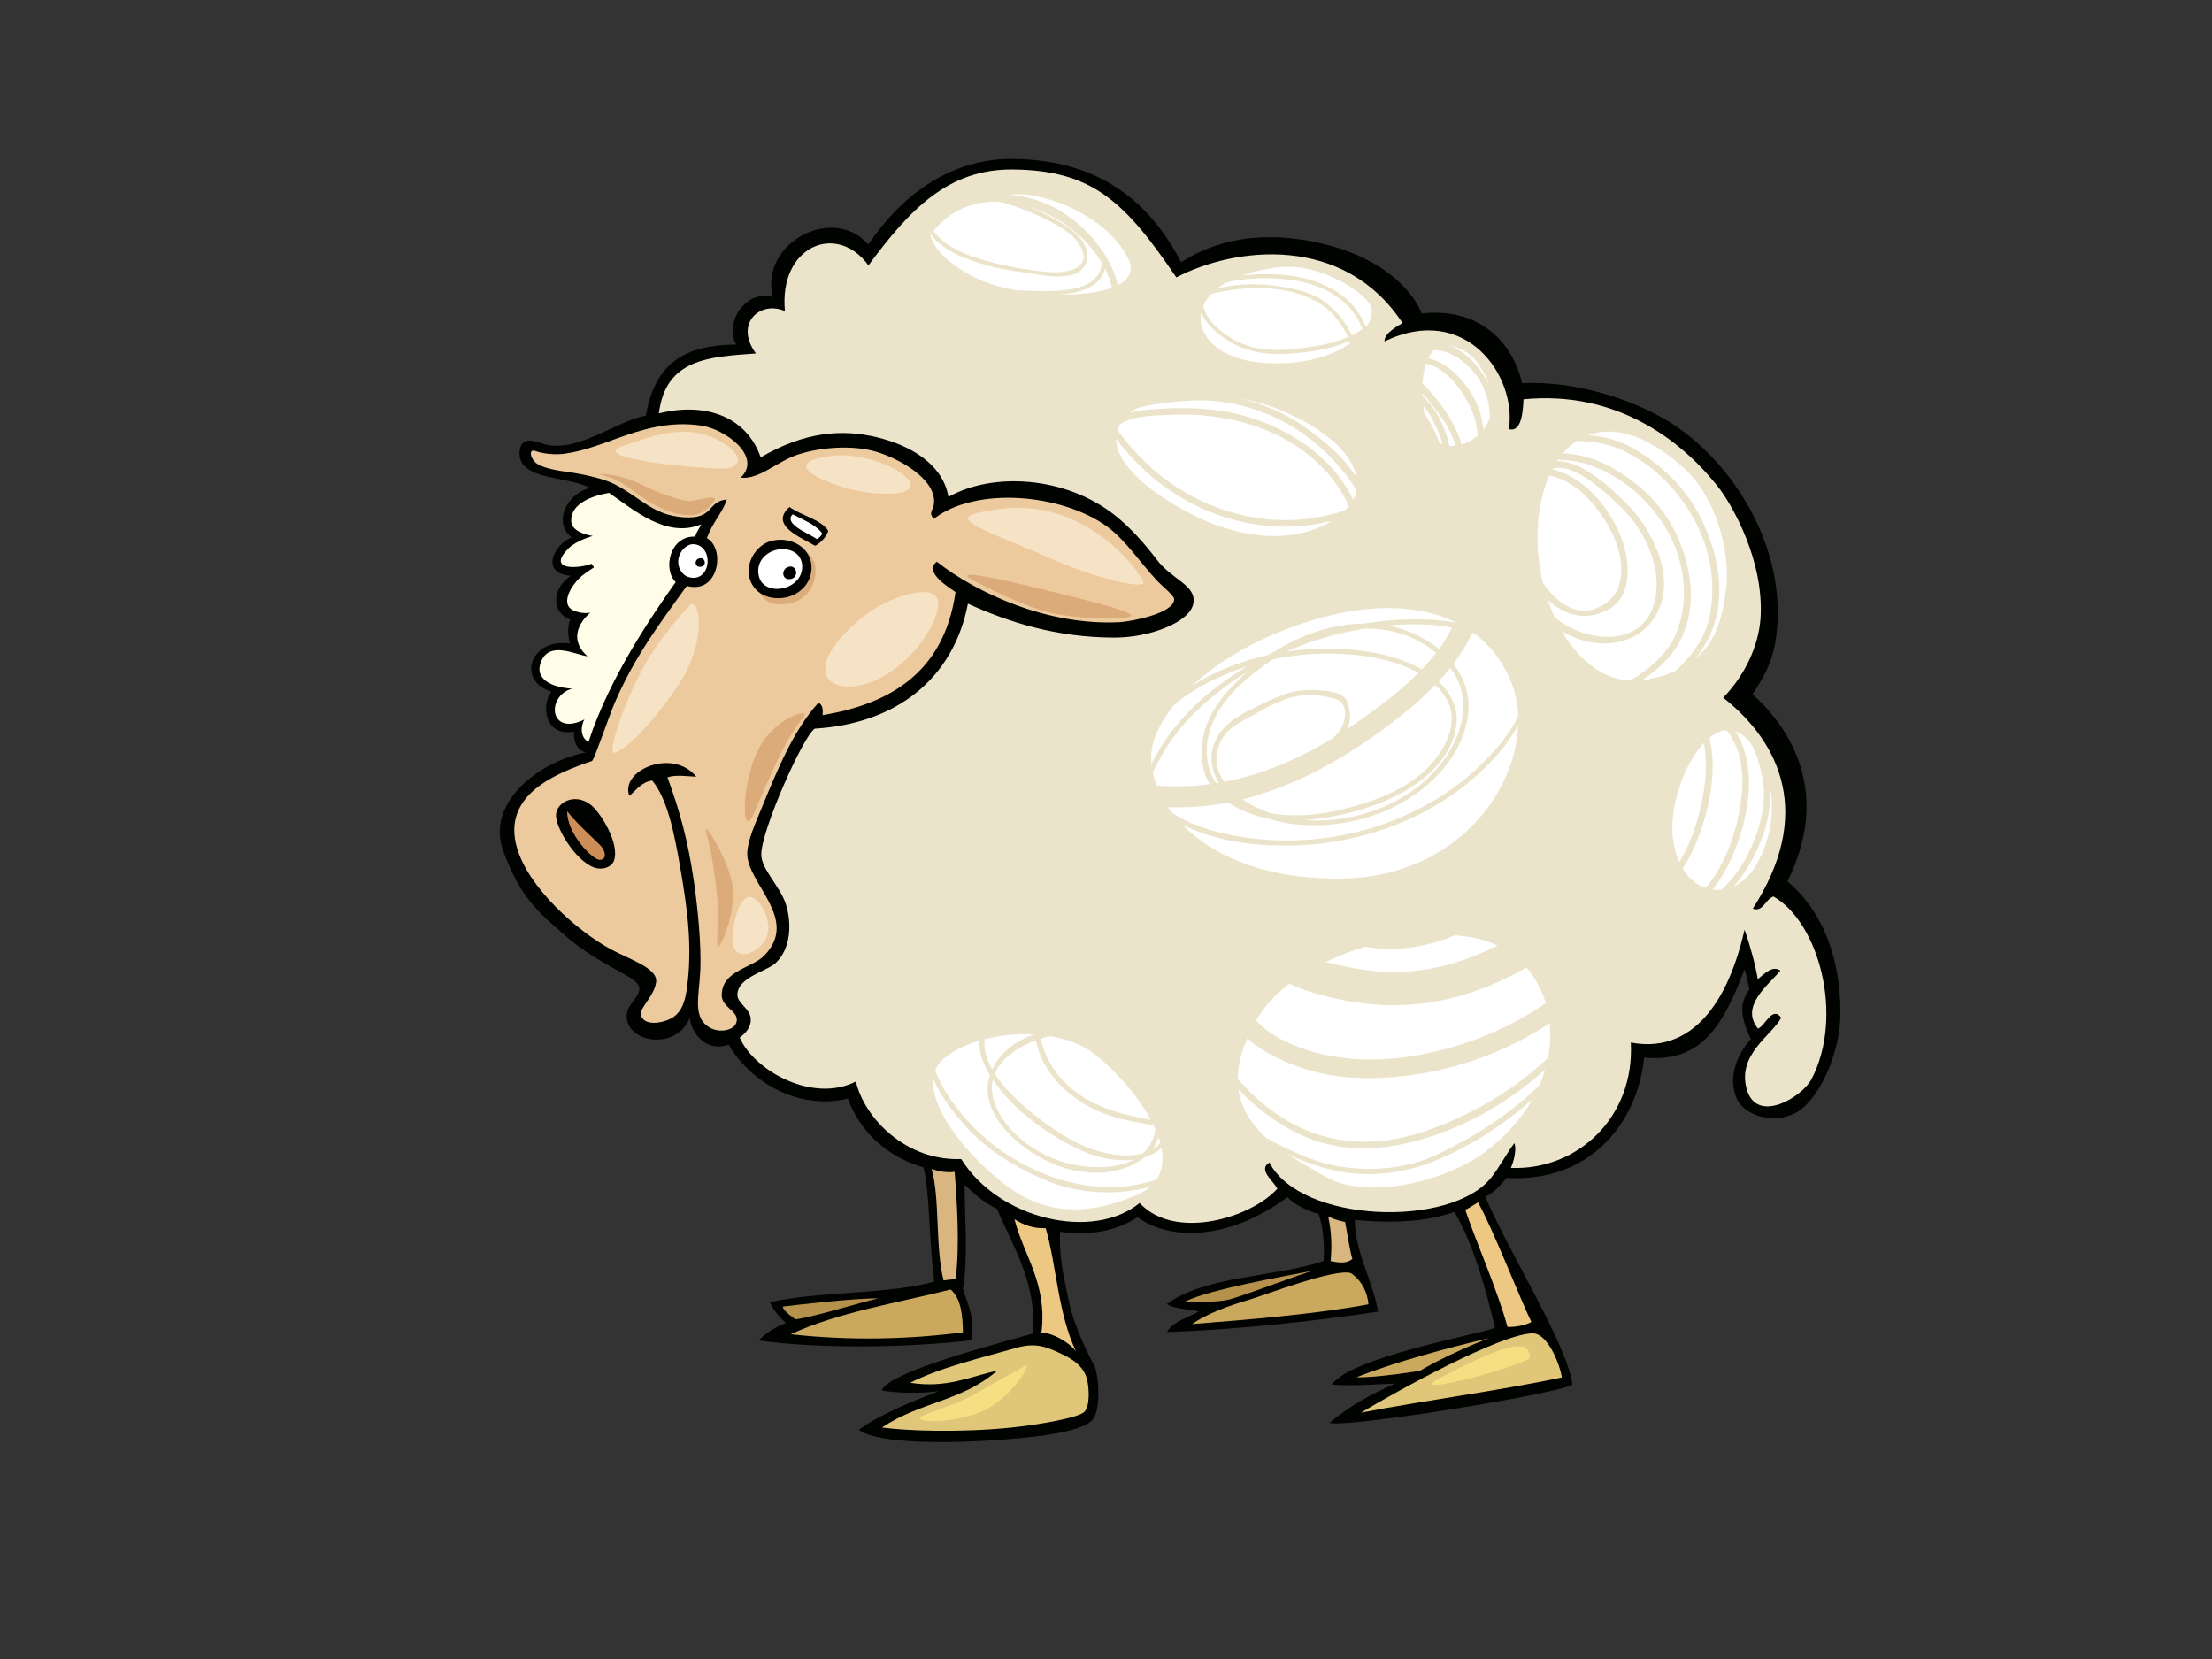 <?xml version="1.0" encoding="utf-8"?>
<!-- Generator: Adobe Illustrator 17.0.0, SVG Export Plug-In . SVG Version: 6.00 Build 0)  -->
<!DOCTYPE svg PUBLIC "-//W3C//DTD SVG 1.1//EN" "http://www.w3.org/Graphics/SVG/1.1/DTD/svg11.dtd">
<svg version="1.1" id="Layer_1" xmlns="http://www.w3.org/2000/svg" xmlns:xlink="http://www.w3.org/1999/xlink" x="0px" y="0px"
	 width="800px" height="600px" viewBox="0 0 800 600" enable-background="new 0 0 800 600" xml:space="preserve">
<rect x="0" y="0" width="800" height="600" fill="#333333" stroke="none"/>
<g>
	<path fill-rule="evenodd" clip-rule="evenodd" fill="#D9B57F" d="M478.368,437.522l9.259,2.315l3.208,17.808
		c0,0-2.851,1.602-6.77,1.247c-3.917-0.357-4.629-1.959-4.629-3.027c0-1.068,0.889-6.589,0.889-9.617
		C480.326,443.218,478.368,437.522,478.368,437.522z"/>
	<path fill-rule="evenodd" clip-rule="evenodd" fill="#000300" d="M233.575,150.334c3.325-19.466,14.527-25.561,32.688-25.734
		c-4.457-7.932,3.501-20.054,13.214-17.155c-4.832-19.731,22.018-33.622,34.543-19.01c11.036-16.511,28.791-31.218,52.329-30.977
		c32.815,0.335,50.2,17.097,60.833,37.362c7.256-4.628,24.646-13.782,53.79-6.003c17.508,4.674,29.37,14.792,33.224,24.573
		c20.863-2.355,32.921,10.484,36.302,25.224c19.715-1.084,42.547,6.324,56.585,16.191c19.817,13.931,37.099,40.964,35.79,69.707
		c-0.588,12.901-3.999,18.791-9.032,26.587c14.276,12.774,28.306,36.185,12.61,67.661c15.93,13.413,19.705,34.3,19.086,50.108
		c-0.492,12.429-7.645,29.271-16.36,33.744c-7.613,3.909-18.854,1.233-21.476-6.306c-3.829-10.994,5.563-20.532,5.563-20.532
		s-3.176-5.822-3.176-10.827c0-3.919,2.556-6.987,2.556-6.987s-0.578-3.951-1.704-7.33c-8.506,22.391-16.675,33.609-36.302,31.871
		c-2.534,24.268-20.096,45.254-49.753,43.507c-2.451,2.965-4.766,5.469-7.715,6.82c8.978,20.875,29.618,53.525,31.467,67.731
		c0.339,2.626-81.058,15.965-87.817,14.045c7.549-6.262,14.292-9.988,23.8-14.242c-8.508,0.375-16.513,1.002-23.017,0.375
		c7.256-10.008,52.589-17.96,59.138-20.514c-3.682-14.905-7.627-29.608-14.684-41.915c-10.203,3.515-22.128,4.234-36.075,2.885
		c0.114,11.988,6.711,22.385,8.372,33.182c-23.999,3.602-52.11,6.593-76.235,7.366c1.594-3.515,7.145-5.071,11.448-7.398
		c-2.277-0.857-8.446-0.704-11.574-2.704c14.011-10.399,39.261-9.651,56.709-15.579c0.412-6.302-0.227-12.614-1.853-17.117
		c-2.993-0.398-9.131-3.505-11.191-6.003c-22.584,16.635-43.648,15.176-54.232,7.256c-8.131,5.252-17.067,6.651-28.036,5.306
		c-0.432,8.113,1.016,15.085,3.269,25.465c2.25,10.383,8.034,20.851,9.016,22.754c1.781,3.453,2.514,15.738-0.341,19.482
		c-3.949,5.188-23.937,6.8-34.069,7.551c-14.658,1.084-43.405,1.877-50.66-3.63c7.005-5.252,18.763-10.132,29.044-14.027
		c-6.404,0.893-14.391,0.819-20.763-0.193c1.975-5.794,30.998-14.174,54.655-20.578c1.484-18.49-7.241-31.548-12.999-45.159
		c-4.28-1.973-8.032-5.101-11.658-8.729c-0.058,11.487,1.327,26.414-0.626,37.675c1.688,5.495,4.75,11.367,2.919,18.649
		c-24.686,2.718-53.957,3.092-76.854,0.04c3.134-3.078,6.135-4.828,9.888-6.33c-2.118-1.943-4.128-4.128-5.754-7.504
		c17.265-3.989,44.031-2.877,59.417-7.507c-1.994-15.198-1.502-31.897-3.879-41.279c-17.262-5.001-24.836-17.577-27.324-24.858
		c-19.089,4.495-36.071-7.103-43.16-19.536c-8.233,2.957-13.403-4.315-14.083-9.54c-5.204,12.248-23.822,8.619-22.716-1.59
		c0.56-5.192,9.442-8.462,0.683-13.403c-8.249-4.654-15.706-8.382-23.626-15.447c-8.294-7.396-15.553-12.698-21.807-30.213
		c-6.256-17.51,13.176-32.255,30.074-35.519c-2.897-0.211-4.967-4.053-4.381-7.507c-10.881,2.128-11.909-10.028-8.199-14.423
		c-13.021-4.045-7.446-19.589,6.681-17.396c-0.731-2.702-0.996-5.836,0.084-8.689c-6.955-2.552-6.724-11.361,0.281-15.83
		c-11.855-0.954-5.477-11.961,0.233-13.827c-7.545-6.308-0.339-16.689,6.671-17.874c-7.474-4.445-25.836-2.602-25.503-12.753
		c0.233-7.043,6.495-3.748,9.506-3.013C209.178,163.634,222.848,152.221,233.575,150.334z M481.225,456.08
		c4.132,0.899,6.129,0.626,7.88-0.751c-1.124-3.877-2.024-10.389-2.626-13.385c-1.875-0.374-3.877-0.875-6.129-2.002
		C481.6,445.572,481.727,450.953,481.225,456.08z"/>
	<path fill-rule="evenodd" clip-rule="evenodd" fill="#EDCA9E" d="M267.825,172.777c6.983,0.636,12.794-5.674,20.616-8.332
		c7.159-2.433,19.468-3.853,28.787-0.966c8.016,2.488,21.17,9.618,20.584,18.438c-0.175,2.644-2.248,3.425-0.064,5.722
		c14.832-11.642,45.866-9.299,62.577,2.756c6.613,4.772,11.943,12.981,18.215,19.701c1.544,1.654,5.995,5.252,6.085,6.465
		c0.385,5.226-15.667,8.245-19.687,8.454c-26.147,1.349-51.869-10.632-66.121-21.865c-5.146,3.794,5.168,9.783,6.758,10.976
		c-4.232,30-25.019,40.67-48.101,44.523c0.223-1.269,0.191-4.073-1.55-4.407c-8.918,9.787-14.788,24.097-20.819,38.855
		c-1.811,4.427-4.746,10.825-4.853,15.429c-0.249,10.952,19.092,23.736,6.19,37.027c-4.598,4.736-15.36,5.37-15.419,14.365
		c-0.028,4.2,5.521,5.547,5.451,8.902c-0.082,3.873-5.826,4.643-8.928,3.242c-7.493-3.387-4.658-11.546-4.26-21.305
		c0.365-9.022-0.904-22.062-2.271-31.574c-2.176-15.109-5.115-25.756-9.624-38.048c2.987-1.032,7.237-0.365,10.421-0.213
		c-8.52-10.578-27.705-2.289-24.212,6.916c2.443-2.004,4.449-5.083,8.283-5.533c5.417,6.531,7.918,18.54,10.171,31.674
		c2.477,14.453,4.387,27.798,2.473,42.732c-0.548,4.276-1.469,8.802-5.099,11.18c-3.626,2.375-11.062,3.345-11.652-1.084
		c-0.321-2.427,4.899-6.673,5.525-11.674c0.626-5.005-9.709-8.205-16.318-11.781c-12.375-6.706-29.717-22.192-33.967-36.563
		c-5.78-19.558,14.439-27.193,27.141-31.602c1.269-1.732,5.948-15.878,8.257-21.214c7.229-16.708,16.111-28.366,25.965-42.074
		c11.505,3.21,14.132-13.475,7.262-17.278c2.255-6.129,5.346-8.585,7.242-13.979c-7.324,0.624-4.323,7.243-15.822,6.43
		c-10.853-0.767-15.24-7.025-24.776-11.945c-3.923-2.026-11.355-3.656-16.651-4.381c-4.81-0.661-9.988-1.622-11.989-3.497
		c-2-1.877-2.413-5.019,0-4.128c2.417,0.889,6.776,1.442,10.259,1c6.41-0.813,12.903-3.262,18.832-5.423
		c9.59-3.493,19.424-6.476,30.861-4.79C262.475,155.222,275.861,165.263,267.825,172.777z"/>
	<path fill-rule="evenodd" clip-rule="evenodd" fill="#FFFCE7" d="M195.898,238.8c3.188-6.868,12.218-2.04,16.567-1.443
		c-8.938-8.061,1.072-15.818,1.072-15.818s-2.174,0.657-5.555-0.514c-4.84-1.672-2.775-6.982,0.552-10.869
		c2.182-2.554,5.137-4.124,6.236-4.935c-0.008-0.646-0.757-0.719-0.767-1.363c-3.283,1.516-16.912,3.166-8.472-5.461
		c2.855-2.919,8.84-4.567,8.84-4.567s-7.693-0.962-7.796-5.429c-0.148-6.338,7.583-9.123,13.71-10.146
		c9.012,6.226,20.845,16.571,33.326,11.385c-0.813,1.745-1.841,2.917-2.158,4.427c-9.283-0.366-11.809,11.923-7.069,16.428
		c-7.747,10.98-23.806,33.953-31.53,57.803c-2.987-1.399-2.947-5.732-1.484-8.091c-12.732,6.33-13.971-8.52-4.465-11.148
		C200.026,248.683,192.645,245.804,195.898,238.8z"/>
	<path fill-rule="evenodd" clip-rule="evenodd" fill="#DCAB7A" d="M282.513,197.537c5.7-1.327,14.629,2.471,11.969,12.351
		c-2.445,9.076-12.728,9.879-16.91,7.599C273.394,215.206,266.98,201.165,282.513,197.537z"/>
	<path fill-rule="evenodd" clip-rule="evenodd" fill="#000300" d="M201.106,295.401c-0.468-5.009,6.565-8.92,12.471-4.399
		c3.578,2.738,10.737,14.186,8.434,20.359c-0.705,1.889-3.286,3.172-6.017,2.676C209.385,312.839,201.608,300.805,201.106,295.401z"
		/>
	<path fill-rule="evenodd" clip-rule="evenodd" fill="#CD8D57" d="M205.145,293.407c3.907,5.075,11.391,11.44,12.52,12.941
		c1.124,1.502,1.999,4.377-0.626,4.627C214.412,311.227,204.898,301.309,205.145,293.407z"/>
	<path fill-rule="evenodd" clip-rule="evenodd" fill="#ECE4CA" d="M273.38,127.835c-7.938-10.873,1.568-19.255,10.506-15.32
		c-2.307-23.447,18.709-32.329,30.188-16.531c14.913-20.176,28.781-34.89,52.19-34.688c28.896,0.251,40.632,11.757,59.166,39.028
		c21.369-11.136,60.62-15.738,81.811,16.513c-1.504,0.873-6.756,3.752-6.507,6.629c29.482-14.166,47.93,12.648,44.971,31.742
		c4.828,1.317,5.077-7.151,5.304-10.799c33.134-3.234,56.603,14.326,70.118,31.357c5.66,7.129,16.975,27.474,15.585,47.896
		c-0.685,10.038-5.84,20.853-13.509,28.645c21.267,16.762,32.399,42.78,10.721,76.31c3.678,1.482,4.638-3.602,7.501-4.375
		c16.416,9.37,25.585,43.218,13.74,66.045c-3.361,6.471-19.886,16.507-23.457,3.552c-3.463-12.552,9.05-19.293,12.5-25.77
		c-3.268-4.423-5.738,2.931-8.39,3.943c-6.717-8.191,3.975-15.921,8.095-20.988c-2.909-1.893-5.296,0.779-8.201,3.104
		c-0.715-4.704-2.875-12.632-4.772-17.894c-6.985,30.781-21.831,44.507-41.132,40.795c1.431,27.286-19.532,46.32-43.403,45.354
		c1.04-2.072,2.222-7.013,1.271-8.932c-2.791,3.72-5.507,8.836-8.342,12.417c-14.493,18.333-68.877,16.565-80.231-5.437
		c-4.389,2.678,1.674,6.758,2.851,9.506c-9.504,10.486-36.914,18.914-49.803,5.148c-16.852,13.792-50.887,5.987-64.521-15.904
		c-19.889,0.751-34.983-14.7-38.085-28.046c-15.613,8.015-36.852-3.979-42.019-15.878c1.988-1.456,4.403-3.861,3.935-7.235
		c-0.482-3.503-4.875-5.176-4.77-8.404c0.197-6.218,10.576-8.297,13.857-11.359c5.495-5.115,5.89-14.417,3.634-21.353
		c-2.106-6.475-8.904-12.542-8.859-17.946c0.072-8.739,14.9-42.256,19.309-45.43c29.757-1.815,50.203-18.175,55.427-45.202
		c14.658,6.647,31.949,12.267,53.154,12.267c12.51,0,27.344-5.531,28.396-12.493c1.002-6.631-7.691-8.296-13.403-15.9
		c-4.268-5.68-9.632-11.568-14.766-15.673c-18.137-14.511-44.621-15.774-60.421-6.816c-2.058-11.983-13.949-18.701-25.894-21.58
		c-12.393-2.991-25.947-2.118-42.023,7.27c-5.047-14.698-19.875-20.098-36.804-15.904
		C240.742,129.668,256.516,129.069,273.38,127.835z"/>
	<path fill-rule="evenodd" clip-rule="evenodd" fill="#FFFFFF" d="M245.308,203.65c-0.247-3.79,2.853-6.886,5.366-6.84
		c3.734,0.064,5.479,3.568,5.232,6.732c-0.253,3.283-2.815,6.649-7.346,4.989C247.293,208.067,245.474,206.17,245.308,203.65z"/>
	<path fill-rule="evenodd" clip-rule="evenodd" fill="#000300" d="M253.589,204.959c-2.208,0.464-2.791-2.441-0.697-3.023
		C254.986,201.354,255.801,204.495,253.589,204.959z"/>
	<path fill-rule="evenodd" clip-rule="evenodd" fill="#000300" d="M283.326,216.216c-7.338,0.964-12.72-3.584-12.55-9.966
		c0.133-5.069,3.975-9.691,8.49-10.705c7.163-1.608,13.814,2.702,14.212,9.044C293.88,210.984,288.881,215.483,283.326,216.216z"/>
	<path fill-rule="evenodd" clip-rule="evenodd" fill="#FFFFFF" d="M274.295,207.639c-0.667-4.732,2.877-8.056,6.848-8.852
		c4.17-0.837,8.799,1.088,8.974,5.876C290.453,213.736,275.524,216.326,274.295,207.639z"/>
	<path fill-rule="evenodd" clip-rule="evenodd" fill="#000300" d="M285.833,209.42c-3.258,0.464-3.387-3.832-0.474-4.475
		C288.274,204.305,289.09,208.954,285.833,209.42z"/>
	<path fill-rule="evenodd" clip-rule="evenodd" fill="#000300" d="M285.542,183.363c4.037,3.026,11.484,4.501,14.027,8.675
		c-0.767,2.265-2.945,4.501-4.8,5.352C290.027,194.51,277.973,190.008,285.542,183.363z"/>
	<path fill-rule="evenodd" clip-rule="evenodd" fill="#FFFFFF" d="M286.337,188.89c-0.572-0.837-0.625-2.128,0.375-2.879
		c3.842,2.06,8.269,3.694,10.638,6.886c-0.311,1.042-1.148,1.564-1.873,2.076C292.86,193.221,288.05,191.386,286.337,188.89z"/>
	<path fill-rule="evenodd" clip-rule="evenodd" fill="#B6914C" d="M287.538,477.18c0.042-0.307-4.32-2.849-4.419-4.652
		c6.101-0.723,26.232-3.061,34.489-2.939C311.131,471.011,294.749,476.249,287.538,477.18z"/>
	<path fill-rule="evenodd" clip-rule="evenodd" fill="#CAA85E" d="M285.956,482.541c17.519-8.062,38.336-11.227,57.866-16.177
		c3.78,3.317,4.326,9.349,4.433,15.487C329.276,484.34,307.801,484.988,285.956,482.541z"/>
	<path fill-rule="evenodd" clip-rule="evenodd" fill="#DFC678" d="M360.639,495.735c-9.968,2.13-18.235,6.464-31.469,4.355
		c11.034-5.577,25.926-9.058,38.35-12.61c7.005-2.002,10.831-0.538,17.29,2.616c4.471,2.186,7.356,4.828,8.356,8.892
		c0.733,2.979,1.096,9.444-0.953,11.602c-2.052,2.158-16.635,4.7-26.699,5.728c-18.32,1.861-38.137,1.167-46.527-0.066
		C333.069,506.909,347.885,506.801,360.639,495.735z"/>
	<path fill-rule="evenodd" clip-rule="evenodd" fill="#D9B57F" d="M336.913,422.74c2.586,0.944,5.714,1.445,8.342,1.07
		c0.875,11.006,1.881,26.707,0.376,38.653c-0.667,0.345-3.616,0.414-4.367,0.647C338.164,450.728,340.001,433.44,336.913,422.74z"/>
	<path fill-rule="evenodd" clip-rule="evenodd" fill="#EDC883" d="M366.893,440.947c3.379,2.126,6.874,3.407,11.313,3.248
		c3.955,13.861,4.449,31.024,10.954,44.533c-2.893-3.674-8.882-6.754-12.51-6.754C378.842,464.229,370.342,454.358,366.893,440.947z
		"/>
	<path fill-rule="evenodd" clip-rule="evenodd" fill="#B6914C" d="M445.457,469.738c-5.107,1.578-16.772,1.136-16.746,0.929
		c9.071-4.391,35.184-8.98,46.009-11.086C468.615,461.443,453.425,467.277,445.457,469.738z"/>
	<path fill-rule="evenodd" clip-rule="evenodd" fill="#CAA85E" d="M431.189,478.849c4.903-3.591,13.381-6.695,20.373-8.717
		c5.443-1.574,31.491-11.602,37.042-9.673c4.128,2.877,6.005,7.256,6.318,11.263C475.67,475.303,451.076,477.299,431.189,478.849z"
		/>
	<path fill-rule="evenodd" clip-rule="evenodd" fill="#CAA85E" d="M513.487,495.785c0,0-15.708,2.562-22.879,2.325
		c12.889-5.212,33.549-10.831,47.91-14.134C524.005,489.479,513.487,495.785,513.487,495.785z"/>
	<path fill-rule="evenodd" clip-rule="evenodd" fill="#DFC678" d="M492.207,510.902c13.222-7.926,50.562-28.552,62.074-28.679
		c5.567-0.06,10.006,11.634,10.574,15.953C541.1,503.153,516.262,506.317,492.207,510.902z"/>
	<path fill-rule="evenodd" clip-rule="evenodd" fill="#EDC883" d="M553.836,478.106c-2.186,1.261-6.244,1.966-8.641,1.757
		c-3.668-13.453-11.126-30.084-15.262-42.309c1.58-0.729,3.439-2.007,4.602-2.706C539.857,444.211,549.639,469.475,553.836,478.106z
		"/>
	<path fill-rule="evenodd" clip-rule="evenodd" fill="#F6E3C5" d="M301.964,164.751c6.828-0.731,20.442,2.271,26.264,8.376
		c5.82,6.105-10.08,6.956-22.574,3.264C293.161,172.701,283.366,166.736,301.964,164.751z"/>
	<path fill-rule="evenodd" clip-rule="evenodd" fill="#F6E3C5" d="M352.647,185.762c8.476-2.152,22.004-4.401,36.77,2.839
		c14.764,7.241,22.857,19.022,24.136,21.863c1.275,2.839-16.47-0.851-33.931-8.661C362.157,193.996,343.135,188.175,352.647,185.762
		z"/>
	<path fill-rule="evenodd" clip-rule="evenodd" fill="#F6E3C5" d="M225.157,161.342c8.789-3.021,21.154-7.808,31.943-3.407
		c10.791,4.401,12.919,11.216,4.969,11.5C254.119,169.717,211.955,165.887,225.157,161.342z"/>
	<path fill-rule="evenodd" clip-rule="evenodd" fill="#F6E3C5" d="M233.677,239.567c3.831-6.756,12.351-17.177,15.758-20.586
		c3.407-3.405,6.956,12.778-4.684,29.673c-11.644,16.894-20.301,23.568-22.716,23.568S225.868,253.339,233.677,239.567z"/>
	<path fill-rule="evenodd" clip-rule="evenodd" fill="#F6E3C5" d="M275.697,328.155c1.61,2.515,4.26,9.512-0.709,14.055
		c-4.969,4.543-10.364,3.832-10.08-3.122C265.193,332.13,268.883,317.508,275.697,328.155z"/>
	<path fill-rule="evenodd" clip-rule="evenodd" fill="#F6E3C5" d="M311.332,223.666c9.084-7.685,27.825-13.913,27.968-5.537
		c0.142,8.376-11.783,24.702-25.838,29.105C299.409,251.634,289.186,242.405,311.332,223.666z"/>
	<path fill-rule="evenodd" clip-rule="evenodd" fill="#DCAB7A" d="M255.536,301.648c1.036,3.11,3.228,13.869,3.989,25.077
		c0.45,6.635-0.95,17.286,0.57,15.386c1.52-1.899,5.509-11.205,4.939-20.704C264.466,311.905,253.067,294.236,255.536,301.648z"/>
	<path fill-rule="evenodd" clip-rule="evenodd" fill="#DCAB7A" d="M351.665,209.697c4.421,2.457,19.187,9.879,28.496,11.969
		c9.311,2.09,21.656,2.469,27.737,1.52c6.079-0.95-11.397-5.318-30.968-10.07C357.363,208.368,344.825,205.899,351.665,209.697z"/>
	<path fill-rule="evenodd" clip-rule="evenodd" fill="#DCAB7A" d="M272.444,294.622c2.225-5.194,6.649-15.2,9.498-21.279
		c2.849-6.081,6.838-11.781,8.928-14.439c2.09-2.66-11.208,0.379-17.097,13.108C267.883,284.74,268.453,303.929,272.444,294.622z"/>
	<path fill-rule="evenodd" clip-rule="evenodd" fill="#DCAB7A" d="M258.004,181.58c-1.427,1.608-3.8,4.939-9.118,4.75
		c-5.32-0.191-10.829-2.658-15.2-5.511c-4.369-2.849-5.318-3.987-8.167-5.698c-2.851-1.71-5.509-2.66-8.171-3.419
		c-2.658-0.761,7.031-0.379,14.439,3.419c7.408,3.799,15.009,6.079,17.478,6.079C251.734,181.201,261.045,178.161,258.004,181.58z"
		/>
	<path fill-rule="evenodd" clip-rule="evenodd" fill="#F6DE82" d="M351.762,504.631c4.142-2.435,15.989-8.994,18.986-10.659
		c2.997-1.664-5.995,13.991-18.651,17.655c-12.658,3.662-20.319,2.331-19.319,0.998C333.777,511.292,346.1,507.961,351.762,504.631z
		"/>
	<path fill-rule="evenodd" clip-rule="evenodd" fill="#F6DE82" d="M520.968,498.303c7.011-3.736,15.989-8.328,23.65-10.658
		c7.661-2.331,8.661,1.002,8.661,3.332C553.278,493.306,505.981,506.297,520.968,498.303z"/>
	<path fill-rule="evenodd" clip-rule="evenodd" fill="#FFFFFF" d="M408.055,93.605c-7.661-15.656-30.297-24.136-41.303-23.314
		c-0.542,0.04-1.07,0.084-1.594,0.128c7.438,0.614,14.858,3.228,21.086,7.659c8.729,6.21,15.629,15.234,18.101,25.015
		C408.374,100.979,410.137,97.859,408.055,93.605z"/>
	<path fill-rule="evenodd" clip-rule="evenodd" fill="#FFFFFF" d="M356.762,94.363c7.29,2.012,15.196,3.423,22.736,4.029
		c5.585,0.448,15.84-0.914,11.281-9.231c-2.413-4.405-6.9-6.898-11.207-9.157c-5.776-3.029-11.873-5.426-18.167-7.081
		c-9.002-0.287-17.649,2.819-23.78,10.642C341.902,89.525,350.025,92.504,356.762,94.363z"/>
	<path fill-rule="evenodd" clip-rule="evenodd" fill="#FFFFFF" d="M353.095,100.599c3.756,1.845,8.607,3.293,13.873,4.302
		c6.059,0.333,12.309,0.699,18.251-0.03c3.606-0.442,7.792-1.271,10.52-3.887c1.743-1.668,2.778-3.895,2.692-6.033
		c-5.511-9.348-15.539-16.85-26.318-20.181c4.407,1.755,8.637,3.881,12.548,6.398c3.688,2.367,8.061,5.848,8.561,10.588
		c0.444,4.206-2.451,7.199-6.527,7.902c-5.16,0.891-10.265-0.177-15.362-0.972c-4.728-0.737-9.424-1.365-14.051-2.642
		c-7.199-1.988-15.88-4.967-20.594-11.215c-0.062,0.086-0.129,0.169-0.189,0.261C337.704,90.643,344.821,96.538,353.095,100.599z"/>
	<path fill-rule="evenodd" clip-rule="evenodd" fill="#FFFFFF" d="M399.647,97.188c-0.711,2.72-2.724,5.26-5.37,6.615
		c-3.505,1.797-7.296,2.501-11.16,2.736c7.326,0.112,14.214-0.669,19.028-2.474C401.605,101.703,400.745,99.405,399.647,97.188z"/>
	<path fill-rule="evenodd" clip-rule="evenodd" fill="#FFFFFF" d="M488.071,123.333c-7.27,3.212-15.913,4.284-23.248,4.666
		c-8.583,0.45-16.316-1.331-23.248-6.525c-2.937-2.2-5.774-5.067-7.181-8.414c-1.622,8.452,6.796,17.117,22.624,18.183
		c14.413,0.974,24.868-2.548,31.331-7.145C488.26,123.843,488.169,123.588,488.071,123.333z"/>
	<path fill-rule="evenodd" clip-rule="evenodd" fill="#FFFFFF" d="M453.241,99.278c6.553-0.367,13.297-0.084,19.661,1.654
		c7.514,2.056,14.7,6.027,18.831,12.873c0.833,1.377,1.576,2.839,2.172,4.342c0.241-0.191,0.486-0.371,0.717-0.572
		c1.734-2.971,1.982-5.776,0.701-7.649c-4.329-6.328-19.715-14.559-31.975-13.322c-5.553,0.558-10.233,1.61-14.132,2.997
		C450.609,99.445,451.974,99.35,453.241,99.278z"/>
	<path fill-rule="evenodd" clip-rule="evenodd" fill="#FFFFFF" d="M460.486,103.269c7.053,0.94,14.485,2.188,20.038,7.031
		c3.355,2.925,6.438,6.734,8.39,10.956c1.345-0.655,2.634-1.393,3.839-2.242c-1.04-2.807-2.678-5.435-4.569-7.543
		c-4.987-5.557-11.859-8.591-19.127-9.871c-5.216-0.922-10.528-1.205-15.816-0.835c-3.124,0.217-6.944,0.496-10.217,1.684
		c-0.958,0.566-1.829,1.163-2.626,1.779C446.995,102.844,453.771,102.374,460.486,103.269z"/>
	<path fill-rule="evenodd" clip-rule="evenodd" fill="#FFFFFF" d="M476.706,109.385c-11.206-6.461-26.061-6.186-38.608-3.104
		c-1.317,1.381-2.295,2.835-2.939,4.324c1.078,5.274,6.491,9.663,10.925,12.148c6.637,3.718,13.945,4.282,21.383,3.515
		c6.438-0.667,13.748-1.654,20.014-4.355C485.208,116.791,481.414,112.099,476.706,109.385z"/>
	<path fill-rule="evenodd" clip-rule="evenodd" fill="#FFFFFF" d="M538.538,139.344c-1.622-5.298-4.903-9.855-7.91-11.765
		c-2.433-1.544-4.531-2.349-6.352-2.598C530.335,127.128,535.579,133.068,538.538,139.344z"/>
	<path fill-rule="evenodd" clip-rule="evenodd" fill="#FFFFFF" d="M523.052,149.147c2.479,3.696,4.465,7.635,5.573,11.61
		c2.064-0.618,4.08-1.733,5.788-3.22c-0.088-1.644-0.325-3.341-0.757-5.099c-1.771-7.227-9.129-19.363-17.968-20.877
		c-0.697,2.102-1.092,4.549-1.241,7.113C518.314,142.289,521.833,147.337,523.052,149.147z"/>
	<path fill-rule="evenodd" clip-rule="evenodd" fill="#FFFFFF" d="M522.303,155.03c0.805,2.03,1.433,4.106,1.881,6.202
		c0.729,0.07,1.475,0.064,2.23-0.018c-0.789-2.821-2.076-5.625-3.766-8.304c-0.512-0.817-4.3-6.402-8.251-10.67
		c0.008,0.349,0.028,0.697,0.044,1.046C518.103,146.224,520.781,151.183,522.303,155.03z"/>
	<path fill-rule="evenodd" clip-rule="evenodd" fill="#FFFFFF" d="M520.562,160.037c0.361,0.219,0.733,0.42,1.12,0.578
		c-0.297-1.162-0.64-2.313-1.082-3.433c-1.239-3.134-3.168-7.346-5.862-10.343c0.119,0.958,0.273,1.891,0.442,2.803
		C517.452,152.91,519.239,156.391,520.562,160.037z"/>
	<path fill-rule="evenodd" clip-rule="evenodd" fill="#FFFFFF" d="M533.682,135.397c-3.441-4.467-9.323-9.02-15.192-8.665
		c-0.781,0.741-1.423,1.701-1.965,2.793c9.052,2.024,17.071,12.63,19.042,20.677c0.436,1.775,0.737,3.499,0.907,5.174
		c0.917-1.163,1.66-2.447,2.148-3.812c0.08-0.227,0.131-0.46,0.201-0.691C538.743,145.355,537.041,139.752,533.682,135.397z"/>
	<path fill-rule="evenodd" clip-rule="evenodd" fill="#FFFFFF" d="M580.189,218.543c9.319-6.077,6.505-19.271,1.933-27.502
		c-4.722-8.498-11.857-16.97-21.765-19.089c-2.166,4.855-3.572,10.584-4.082,16.916c-0.586,7.284,0.054,14.776,1.721,21.841
		C563.172,218.35,571.323,224.329,580.189,218.543z"/>
	<path fill-rule="evenodd" clip-rule="evenodd" fill="#FFFFFF" d="M586.199,183.423c-4.887-4.664-16.467-16.161-24.649-13.941
		c-0.046,0.088-0.086,0.181-0.133,0.267c11.518,2.67,20.55,13.746,24.758,24.29c3.307,8.283,4.738,21.55-4.78,26.567
		c-8.081,4.258-15.894,1.753-21.648-3.738c0.727,2.166,1.548,4.276,2.469,6.298c10.56,9.181,32.038,11.63,36.181-5.559
		C601.347,205.367,594.983,191.803,586.199,183.423z"/>
	<path fill-rule="evenodd" clip-rule="evenodd" fill="#FFFFFF" d="M600.59,188.065c-4.887-6.952-11.323-12.939-18.88-16.896
		c-6.254-3.274-11.839-4.871-18.261-4.867c-0.112,0.163-0.211,0.345-0.319,0.512c8.906-0.412,19.592,9.88,24.756,14.919
		c9.034,8.818,17.484,25.007,12.403,37.82c-5.848,14.748-23.252,16.242-35.442,8.715c5.9,10.159,14.437,17.268,24.589,17.882
		c7.364-4.142,13.513-9.92,16.306-16.021C611.899,216.668,608.978,199.992,600.59,188.065z"/>
	<path fill-rule="evenodd" clip-rule="evenodd" fill="#FFFFFF" d="M612.088,186.728c-5.611-9.663-13.73-18.071-23.79-23.134
		c-5.591-2.815-11.889-4.216-18.163-4.051c-1.781,1.193-3.405,2.68-4.875,4.403c6.689,0.277,12.855,2.22,19.081,5.963
		c7.599,4.563,14.549,10.668,19.197,18.3c7.854,12.893,11.409,30.608,3.614,44.405c-2.791,4.943-7.547,9.621-13.252,13.393
		c0.452-0.056,0.896-0.098,1.351-0.181c4.204-0.749,7.758-1.841,10.789-3.194c5.754-5.431,10.598-11.666,12.283-19.741
		C620.853,210.773,618.289,197.411,612.088,186.728z"/>
	<path fill-rule="evenodd" clip-rule="evenodd" fill="#FFFFFF" d="M608.572,168.882c-13.564-12.02-25.27-14.838-34.17-11.53
		c5.25,0.474,10.42,1.652,15.099,4.18c10.653,5.752,19.908,14.559,25.427,25.425c5.527,10.879,8.844,24.469,5.696,36.567
		c-1.492,5.738-4.138,10.518-7.499,14.774c8.272-6.862,9.988-16.655,11.102-25.115C625.892,200.526,621.186,180.065,608.572,168.882
		z"/>
	<path fill-rule="evenodd" clip-rule="evenodd" fill="#FFFFFF" d="M511.697,363.198c-11.219,1.002-22.405-0.227-33.264-3.176
		c-4.074-1.106-8.249-2.401-12.098-4.244c-4.613,3.501-8.406,7.408-10.982,11.622c-0.359,0.588-0.703,1.169-1.034,1.743
		c5.951,6.36,15.178,10.014,23.3,11.967c11.526,2.768,23.923,2.6,35.541,0.432c16.28-3.035,32.23-9.269,45.872-18.749
		c-1.453-4.846-3.828-9.231-6.982-12.893C539.683,357.036,526.097,361.913,511.697,363.198z"/>
	<path fill-rule="evenodd" clip-rule="evenodd" fill="#FFFFFF" d="M493.704,342.385c-4.957,1.504-9.793,3.367-14.32,5.541
		c2.094,0.526,4.114,0.948,5.83,1.339c9.279,2.116,18.705,2.911,28.181,1.672c9.92-1.297,19.384-4.489,28.205-9.004
		c-4.357-2.048-9.594-3.24-15.322-3.674C516.031,342.505,505.067,344.344,493.704,342.385z"/>
	<path fill-rule="evenodd" clip-rule="evenodd" fill="#FFFFFF" d="M509.364,388.976c-12.799,1.642-26.35,1.454-38.669-2.788
		c-6.854-2.359-14.094-5.669-19.612-10.648c-2.369,5.471-3.399,10.329-3.415,14.67c7.191,8.283,16.147,15.288,26.38,19.189
		c13.286,5.071,27.44,4.365,40.811-0.12c16.435-5.517,32.276-14.617,45.023-26.725c0.821-4.258,0.994-8.45,0.588-12.457
		C545.155,380.194,527.232,386.683,509.364,388.976z"/>
	<path fill-rule="evenodd" clip-rule="evenodd" fill="#FFFFFF" d="M458.081,411.622c8.006,4.33,16.286,8.346,25.254,10.016
		c12.329,2.295,25.442,1.134,36.846-4.292c13.17-6.264,26.017-14.511,36.603-24.868c0.805-1.867,1.486-3.742,2.038-5.615
		c-13.977,12.594-31.329,22.102-48.912,26.332c-13.443,3.234-27.3,3.11-39.962-2.981c-8.39-4.037-15.738-9.576-22.03-16.246
		C448.94,401.288,452.98,406.992,458.081,411.622z"/>
	<path fill-rule="evenodd" clip-rule="evenodd" fill="#FFFFFF" d="M519.466,419.634c-11.006,4.591-23.304,6.226-35.093,4.033
		c-6.585-1.225-12.746-3.497-18.715-6.26c4.712,3.116,9.532,5.661,13.343,7.95c14.991,8.992,43.637,2.08,57.956-8.661
		c7.813-5.856,13.495-12.451,17.344-19.255C543.947,406.834,531.779,414.494,519.466,419.634z"/>
	<path fill-rule="evenodd" clip-rule="evenodd" fill="#FFFFFF" d="M416.184,404.962c-4.911-9.125-13.196-18.153-20.12-23.571
		c-4.449-3.481-10.08-5.607-16.091-6.639c-1.156,0.231-2.359,0.532-3.58,0.907c1.387,6.183,4.379,11.475,8.892,15.967
		C393.761,400.06,404.809,402.969,416.184,404.962z"/>
	<path fill-rule="evenodd" clip-rule="evenodd" fill="#FFFFFF" d="M358.824,386.731c0.594-1.249,1.339-2.497,2.291-3.744
		c3.337-4.373,7.862-7.193,12.969-8.898c-6.101-0.339-12.315,0.317-17.882,1.745c-0.273,1.564-0.235,3.184,0.175,4.814
		C356.907,382.778,357.76,384.804,358.824,386.731z"/>
	<path fill-rule="evenodd" clip-rule="evenodd" fill="#FFFFFF" d="M381.836,419.371c7.615,2.897,20.078,4.332,28.235,0.024
		c-6.278,0.821-13.17-0.683-18.502-3.084c-11.992-5.4-25.017-14.648-32.507-25.838c-0.476,2.028-0.48,4.236,0.126,6.615
		C361.832,407.462,372.161,415.691,381.836,419.371z"/>
	<path fill-rule="evenodd" clip-rule="evenodd" fill="#FFFFFF" d="M419.621,413.322c-0.183-0.683-0.398-1.373-0.636-2.068
		c-0.51,1.582-1.251,3.09-2.281,4.469C417.788,415.085,418.768,414.29,419.621,413.322z"/>
	<path fill-rule="evenodd" clip-rule="evenodd" fill="#FFFFFF" d="M350.003,405.456c5.529,6.111,12.106,11.215,19.352,15.156
		c15.037,8.169,32.413,11.63,48.986,5.9c2.122-3.226,2.52-7.127,1.717-11.313c-0.249,0.217-0.486,0.438-0.755,0.642
		c-1.616,1.217-3.427,2.088-5.342,2.698c-8.755,6.994-21.542,6.784-31.632,2.949c-12.7-4.83-29.046-18.454-24.344-32.688
		c-0.02-0.03-0.042-0.058-0.058-0.088c-2.21-3.648-4.037-8.038-3.664-12.345c-5.561,1.648-10.341,4.072-13.489,7.021
		c-1.163,1.09-1.977,2.341-2.518,3.71C340.635,393.896,345.58,400.568,350.003,405.456z"/>
	<path fill-rule="evenodd" clip-rule="evenodd" fill="#FFFFFF" d="M379.085,427.207c-10.416-4.248-20.588-10.126-28.396-18.346
		c-4.856-5.115-10.14-11.646-13.172-18.657c-1.028,11.419,12.883,28.588,27.235,39.151c17.655,12.987,35.368,7.362,45.967,2.997
		c2.094-0.863,3.802-1.897,5.174-3.078C403.689,432.491,390.175,431.726,379.085,427.207z"/>
	<path fill-rule="evenodd" clip-rule="evenodd" fill="#FFFFFF" d="M417.774,409.044c0.04-0.205,0.07-0.41,0.102-0.615
		c-0.213-0.486-0.434-0.972-0.669-1.459c-7.854-1.305-15.993-2.783-23.076-6.575c-8.942-4.788-17.133-13.082-19.299-23.298
		c-0.06-0.283-0.12-0.568-0.181-0.849c-6.216,2.247-12.467,6.334-14.886,12.078c2.73,4.323,6.501,8.111,10.207,11.391
		c5.896,5.214,12.419,9.94,19.434,13.542c6.073,3.122,16.328,6.029,23.935,3.873C415.518,415.155,417.104,412.511,417.774,409.044z"
		/>
	<path fill-rule="evenodd" clip-rule="evenodd" fill="#FFFFFF" d="M437.192,250.693c4.342-3.566,8.952-6.8,13.766-9.695
		c-1.453,0.476-2.893,0.982-4.31,1.528c-7.252,2.795-15.497,6.808-21.923,12.315c-5.035,6.202-7.902,12.337-8.342,17.631
		c-0.104,1.233-0.076,2.546,0.056,3.913C421.253,266.408,428.659,257.693,437.192,250.693z"/>
	<path fill-rule="evenodd" clip-rule="evenodd" fill="#FFFFFF" d="M437.529,283.622c-1.18-1.893-2.042-4.045-2.483-6.517
		c-1.65-9.265,1.415-17.932,7.308-25.129c2.606-3.182,5.527-6.202,8.695-8.988c-2.118,1.303-4.192,2.67-6.216,4.118
		c-9.677,6.916-18.623,15.438-24.557,25.854c-0.883,1.55-2.154,3.839-3.369,6.441c0.323,1.514,0.807,3.08,1.417,4.67
		C424.835,284.648,431.245,284.459,437.529,283.622z"/>
	<path fill-rule="evenodd" clip-rule="evenodd" fill="#FFFFFF" d="M525.137,226.967c-7.392-1.359-15.176-1.367-21.688-0.845
		c-0.448,0.036-0.897,0.088-1.347,0.131c6.537,1.237,13.078,4.206,18.295,8.492C522.212,232.255,523.817,229.663,525.137,226.967z"
		/>
	<path fill-rule="evenodd" clip-rule="evenodd" fill="#FFFFFF" d="M546.95,247.824c-2.991-8.053-7.737-14.236-13.73-18.713
		c-0.245-0.088-0.496-0.167-0.739-0.251c-1.823,3.957-4.154,7.705-6.844,11.249c4.381,5.67,6.607,12.708,4.971,20.592
		c-3.68,17.715-20.084,30.331-36.754,35.131c-10.735,3.092-23.999,3.877-35.3,0.163c-2.365-0.434-4.684-1.062-6.912-1.953
		c-2.624-1.05-5.154-2.297-7.432-3.81c-7.103,1.381-14.375,2-21.779,1.682c0.456,0.678,0.931,1.355,1.443,2.03
		c5.728,3.806,12.489,6.089,19.145,7.579c20.43,4.579,42.252,2.692,61.68-5.139c11.496-4.634,22.086-11.164,30.947-19.884
		c4.503-4.427,10.408-10.771,13.429-17.623C548.918,254.971,548.219,251.237,546.95,247.824z"/>
	<path fill-rule="evenodd" clip-rule="evenodd" fill="#FFFFFF" d="M514.218,242.082c1.831-1.917,3.566-3.907,5.158-5.971
		c-5.995-5.065-13.796-8.107-21.554-8.609c-1.552-0.1-3.08-0.131-4.585-0.108c-9.675,1.606-19.175,4.371-28.171,8.289
		c4.971-0.763,9.926-1.15,14.712-1.136C490.875,234.578,504.122,236.262,514.218,242.082z"/>
	<path fill-rule="evenodd" clip-rule="evenodd" fill="#FFFFFF" d="M524.499,241.578c-1.335,1.672-2.746,3.301-4.216,4.883
		c4.178,3.879,6.993,9.125,6.503,15.003c-0.741,8.904-6.72,16.356-13.802,21.47c-8.591,6.199-19.504,10.132-29.855,12.136
		c-3.556,0.687-7.284,1.245-11.044,1.514c18.866,1.433,39.265-6.68,50.052-21.672c6.296-8.747,9.982-20.432,4.256-30.462
		C525.82,243.451,525.18,242.5,524.499,241.578z"/>
	<path fill-rule="evenodd" clip-rule="evenodd" fill="#FFFFFF" d="M460.645,235.784c9.872-6.26,21.199-10.197,32.706-10.271
		c2.325-0.373,4.658-0.694,6.999-0.927c7.79-0.767,17.031-1.074,25.641,0.528c0.034-0.082,0.066-0.165,0.104-0.247
		c-12.73-6.021-29.143-6.37-46.093-2.026c-21.241,5.447-37.818,14.953-48.731,25.061c8.093-5.144,17.42-8.763,26.938-10.921
		C459.017,236.573,459.828,236.176,460.645,235.784z"/>
	<path fill-rule="evenodd" clip-rule="evenodd" fill="#FFFFFF" d="M533.572,280.895c-17.033,15.045-39.719,23.501-62.327,24.73
		c-14.232,0.773-30.658-0.699-43.688-7.44c10.285,10.572,28.145,19.403,55.776,19.586c41.817,0.277,64.75-30.299,65.744-55.549
		C545.258,269.388,539.627,275.547,533.572,280.895z"/>
	<path fill-rule="evenodd" clip-rule="evenodd" fill="#FFFFFF" d="M481.799,267.103c0.64-0.518,1.249-1.052,1.775-1.632
		c3.106-3.405,4.989-11.146-1.056-12.827c-4.899-1.367-10.076-1.843-15.055-0.514c-5.358,1.429-10.044,4.132-14.854,6.8
		c-4.549,2.526-9.085,4.63-11.355,9.671c-2.371,5.26-1.309,10.124,1.5,14.176C456.515,280.143,469.625,274.493,481.799,267.103z"/>
	<path fill-rule="evenodd" clip-rule="evenodd" fill="#FFFFFF" d="M440.82,283.13c-3.776-6.077-3.71-13.12,1.285-19.219
		c3.937-4.812,11.331-7.82,16.89-10.516c4.949-2.401,10.418-4.184,15.997-3.848c3.632,0.221,10.863,0.291,12.264,4.298
		c1.104,3.16,1.592,6.852-0.165,9.897c0.94-0.618,1.871-1.247,2.795-1.885c7.452-5.148,15.94-11.307,23.116-18.526
		c-9.641-5.413-22.596-6.94-32.499-6.968c-6.663-0.02-13.445,0.705-20.06,2.11c-8.97,5.93-18.578,13.816-22.349,24.131
		c-2.736,7.486-2.064,14.939,1.759,20.679C440.175,283.232,440.498,283.184,440.82,283.13z"/>
	<path fill-rule="evenodd" clip-rule="evenodd" fill="#FFFFFF" d="M519.069,247.738c-6.8,7.043-14.72,13.164-22.17,18.426
		c-14.521,10.257-30.524,18.711-47.546,22.931c0.432,0.295,0.859,0.598,1.305,0.873c2.849,1.734,5.894,3.116,9.071,4.174
		c8.464,1.425,17.271,0.62,25.659-1.42c11.154-2.716,23.471-7.057,31.518-15.615c6.402-6.806,11.506-16.982,5.366-25.701
		C521.331,250.072,520.251,248.856,519.069,247.738z"/>
	<path fill-rule="evenodd" clip-rule="evenodd" fill="#FFFFFF" d="M420.432,147.794c10.193-0.538,20.285-0.119,30.152,2.768
		c16.571,4.847,31.401,14.935,38.825,30.138c0.596-1.09,1-2.168,1.195-3.198c-1.315-2.493-3.007-4.818-4.798-7.017
		c-6.485-7.95-14.427-14.547-23.714-19.014c-10.598-5.099-21.656-7.382-33.407-6.467c-5.567,0.436-11.192,0.998-16.617,2.389
		c-0.279,0.072-0.552,0.157-0.829,0.239c-0.913,0.524-1.749,1.09-2.515,1.688C412.615,148.246,416.901,147.981,420.432,147.794z"/>
	<path fill-rule="evenodd" clip-rule="evenodd" fill="#FFFFFF" d="M404.217,155.648c12.194,16.834,29.482,28.337,50.227,31.638
		c10.735,1.707,21.331,0.687,31.678-2.57c0.094-0.03,0.189-0.062,0.283-0.092c0.52-0.524,1.006-1.056,1.436-1.592
		c-6.702-14.83-20.675-25.131-36.539-29.771c-9.044-2.644-18.231-3.67-27.631-3.238c-5.386,0.249-13.405,0.137-18.573,3.313
		c-0.412,0.707-0.737,1.439-0.978,2.202C404.154,155.574,404.188,155.606,404.217,155.648z"/>
	<path fill-rule="evenodd" clip-rule="evenodd" fill="#FFFFFF" d="M456.075,189.942c-21.435-2.788-39.512-14.256-52.433-31.13
		c0.084,6.005,5.168,13.341,17.402,21.395c27.368,18.016,49.064,15.34,60.592,8.177C473.261,190.38,464.813,191.077,456.075,189.942
		z"/>
	<path fill-rule="evenodd" clip-rule="evenodd" fill="#FFFFFF" d="M471.227,153.984c7.043,4.79,14.479,11.054,19.333,18.518
		c-2.459-13.122-22.843-23.453-35.539-26.934c-2.076-0.57-4.146-1.048-6.199-1.443C456.794,146.034,464.431,149.362,471.227,153.984
		z"/>
	<path fill-rule="evenodd" clip-rule="evenodd" fill="#FFFFFF" d="M637.37,281.303c-0.785-3.917-2.018-9.56-4.786-13.337
		c-1.646-1.801-3.331-2.921-5.017-3.473c6.577,9.787,5.718,23.678,2.622,34.87c-2.198,7.936-5.677,15.832-10.739,22.373
		c1.006,0.129,2.02,0.153,3.031,0.056c6.402-5.473,10.998-14.276,13.27-21.602C637.675,293.995,638.664,287.727,637.37,281.303z"/>
	<path fill-rule="evenodd" clip-rule="evenodd" fill="#FFFFFF" d="M607.344,311.751c2.935-4.734,5.061-10.044,6.521-15.256
		c2.415-8.631,4.204-18.725,2.325-27.785c-7.623,8.046-12.941,24.822-10.946,36.071
		C605.713,307.428,606.436,309.739,607.344,311.751z"/>
	<path fill-rule="evenodd" clip-rule="evenodd" fill="#FFFFFF" d="M624.38,264.1c-2.114,0.163-4.188,1.144-6.151,2.722
		c2.578,10.247,0.608,22.076-2.474,31.68c-1.747,5.453-4.067,10.837-7.187,15.593c2.204,3.656,5.14,5.983,8.316,7.055
		c4.71-5.714,8.103-12.618,10.203-19.653C630.578,289.811,632.66,274.009,624.38,264.1z"/>
	<path fill-rule="evenodd" clip-rule="evenodd" fill="#FFFFFF" d="M640.04,283.646c0.618,6.22-0.213,12.299-2.379,18.356
		c-2.222,6.206-5.834,13.208-10.676,18.584c3.214-1.439,6.137-4.069,8.237-7.812C640.865,302.712,641.802,292.297,640.04,283.646z"
		/>
</g>
</svg>
